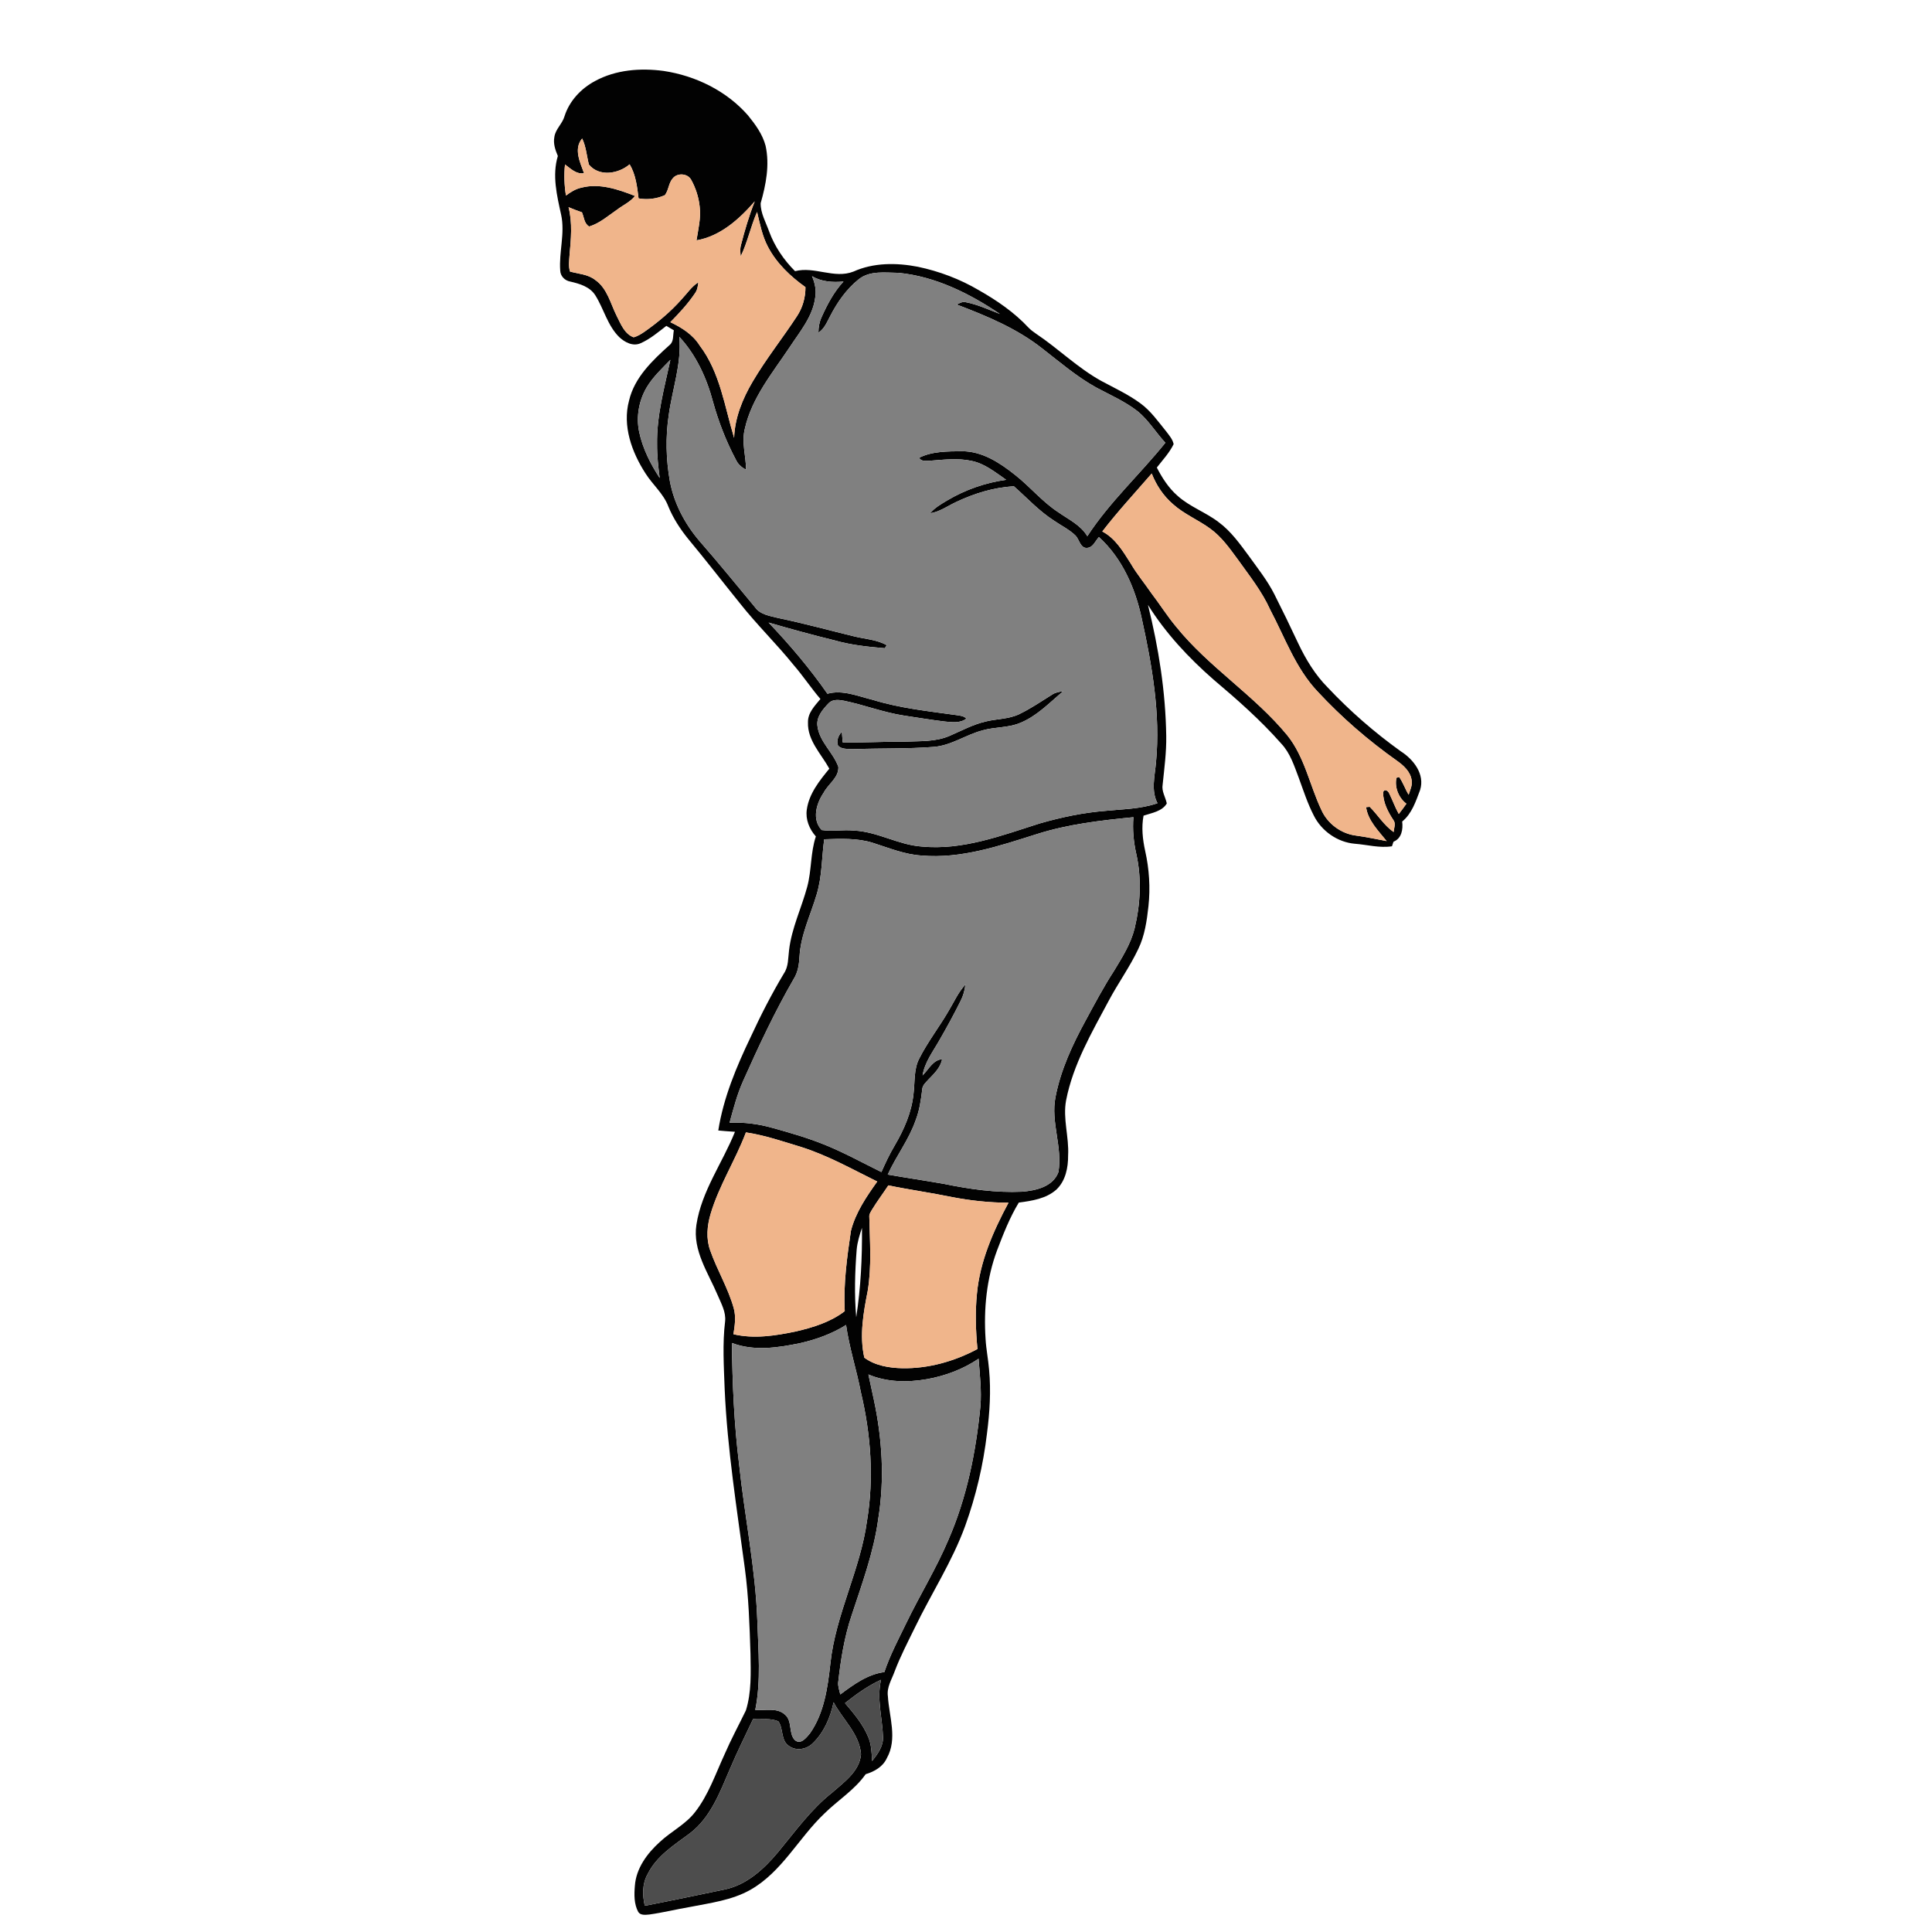 <?xml version="1.0" encoding="UTF-8" ?>
<!DOCTYPE svg PUBLIC "-//W3C//DTD SVG 1.1//EN" "http://www.w3.org/Graphics/SVG/1.1/DTD/svg11.dtd">
<svg width="1000pt" height="1000pt" viewBox="0 0 1000 1000" version="1.1" xmlns="http://www.w3.org/2000/svg">
	<g id="#020202ff">
		<path fill="#020202" opacity="1.00"
			d=" M 307.97 41.96 C 318.74 36.08 331.51 35.11 343.50 36.72 C 360.05 39.21 376.11 47.05 387.19 59.76 C 390.99 64.44 394.69 69.51 396.26 75.42 C 398.45 85.35 396.47 95.56 393.72 105.17 C 393.63 110.35 396.42 115.04 398.10 119.82 C 400.96 127.59 405.68 134.54 411.52 140.36 C 421.58 137.73 431.77 144.46 441.72 140.58 C 452.12 135.88 464.05 135.94 475.07 138.08 C 486.16 140.40 496.92 144.47 506.69 150.23 C 516.02 155.54 525.03 161.70 532.37 169.60 C 533.53 170.79 534.88 171.79 536.26 172.73 C 547.79 180.44 557.75 190.37 569.93 197.12 C 576.79 200.82 583.93 204.10 590.23 208.73 C 595.65 212.67 599.50 218.24 603.68 223.37 C 605.18 225.37 606.96 227.36 607.47 229.89 C 605.29 234.39 601.81 238.08 598.77 242.00 C 601.54 247.38 604.88 252.59 609.48 256.61 C 615.82 262.33 624.10 265.13 630.82 270.31 C 637.13 274.97 641.72 281.44 646.34 287.68 C 650.95 294.12 655.93 300.36 659.54 307.45 C 663.82 315.91 667.96 324.44 671.97 333.03 C 675.90 341.30 680.71 349.28 687.20 355.81 C 698.70 368.03 711.41 379.10 725.04 388.88 C 731.61 393.04 737.63 400.74 735.04 408.91 C 732.83 414.76 730.80 421.12 725.77 425.22 C 726.26 429.28 725.52 433.96 721.26 435.68 C 721.07 436.27 720.67 437.44 720.48 438.03 C 714.03 439.04 707.65 437.21 701.25 436.72 C 692.25 435.95 683.96 430.11 679.98 422.04 C 676.78 415.84 674.65 409.18 672.26 402.66 C 669.88 396.43 667.85 389.82 663.16 384.87 C 652.54 372.81 640.44 362.15 628.18 351.80 C 615.21 340.46 603.33 327.75 594.18 313.09 C 599.70 335.28 603.31 358.04 603.64 380.93 C 603.78 389.36 602.64 397.70 601.79 406.06 C 601.14 409.55 603.27 412.58 603.93 415.87 C 601.48 420.01 596.12 420.77 591.90 422.18 C 590.74 428.25 591.43 434.48 592.75 440.47 C 594.84 449.84 595.47 459.54 594.43 469.09 C 593.60 476.61 592.52 484.29 589.18 491.17 C 584.79 500.48 578.73 508.86 573.90 517.93 C 565.09 534.43 555.43 550.95 551.81 569.54 C 550.04 579.04 553.39 588.49 552.85 598.02 C 552.91 604.35 551.54 611.26 546.75 615.76 C 541.44 620.46 534.10 621.56 527.33 622.45 C 522.61 630.23 519.30 638.74 516.07 647.21 C 510.63 661.78 509.11 677.58 510.13 693.03 C 510.43 698.38 511.52 703.64 511.95 708.99 C 512.98 720.00 512.27 731.09 510.85 742.03 C 508.92 758.32 505.13 774.40 499.57 789.83 C 492.85 808.28 482.05 824.81 473.54 842.42 C 469.89 849.90 466.02 857.30 463.07 865.10 C 461.57 869.29 458.88 873.34 459.57 877.99 C 460.21 888.56 464.65 900.07 459.02 910.02 C 457.00 914.48 452.57 916.97 448.07 918.32 C 442.33 926.48 433.71 931.77 426.70 938.68 C 413.35 951.32 404.74 968.95 388.31 978.22 C 378.71 983.61 367.61 984.97 356.98 987.07 C 349.99 988.26 343.10 989.98 336.08 990.95 C 334.18 991.11 331.57 991.50 330.36 989.63 C 328.13 985.50 328.22 980.62 328.61 976.08 C 329.25 967.04 334.98 959.29 341.51 953.41 C 347.36 947.92 354.89 944.31 359.83 937.85 C 366.74 928.96 370.36 918.16 375.03 908.05 C 378.38 900.31 382.40 892.87 386.08 885.30 C 389.02 875.85 388.61 865.80 388.45 856.03 C 387.98 841.28 387.51 826.50 385.54 811.86 C 381.42 781.02 376.47 750.21 375.09 719.08 C 374.68 707.36 373.89 695.56 375.32 683.88 C 375.81 679.11 373.34 674.78 371.54 670.55 C 366.62 658.85 358.41 647.28 360.46 633.94 C 363.13 616.47 373.97 601.92 380.42 585.81 C 377.53 585.62 374.65 585.43 371.78 585.14 C 374.46 568.10 381.21 552.07 388.62 536.61 C 393.81 525.37 399.47 514.36 405.82 503.74 C 408.17 500.22 407.89 495.87 408.41 491.86 C 409.72 480.45 414.86 469.99 417.82 459.00 C 420.12 450.45 419.47 441.37 422.29 432.94 C 418.93 429.18 416.85 424.13 417.60 419.04 C 418.75 410.80 424.15 404.10 429.26 397.87 C 425.07 390.22 417.89 383.26 418.21 373.95 C 418.05 368.99 421.73 365.33 424.65 361.79 C 419.78 356.09 415.65 349.83 410.75 344.17 C 401.85 333.14 391.63 323.25 382.86 312.11 C 373.92 301.05 365.23 289.78 356.13 278.84 C 352.00 273.73 348.39 268.17 345.90 262.07 C 343.41 255.47 337.77 250.86 334.08 244.99 C 327.01 234.02 322.07 220.44 325.59 207.36 C 328.40 195.34 337.74 186.53 346.58 178.59 C 348.85 176.77 348.24 173.52 348.79 170.97 C 347.50 170.20 346.20 169.43 344.91 168.67 C 340.67 171.91 336.55 175.46 331.63 177.63 C 327.68 179.47 323.39 177.19 320.50 174.47 C 314.45 168.50 312.55 159.88 308.14 152.86 C 305.30 148.38 299.99 146.85 295.13 145.73 C 292.33 145.23 290.06 142.92 289.97 140.02 C 289.26 130.39 292.53 120.73 290.44 111.14 C 288.27 101.23 285.71 90.77 288.74 80.74 C 287.43 77.65 286.27 74.31 286.94 70.91 C 287.50 66.80 291.10 64.06 292.20 60.15 C 294.71 52.24 300.73 45.83 307.97 41.96 M 302.29 89.65 C 298.31 90.31 295.37 87.29 292.45 85.13 C 291.87 90.48 292.09 95.89 292.93 101.21 C 295.36 99.42 297.96 97.75 300.96 97.13 C 310.35 94.69 319.97 98.02 328.67 101.42 C 326.25 104.56 322.50 106.14 319.43 108.50 C 314.80 111.67 310.42 115.58 304.98 117.24 C 302.36 115.81 302.31 112.36 301.21 109.89 C 298.87 109.08 296.56 108.20 294.28 107.24 C 296.36 115.37 295.54 123.82 294.79 132.06 C 294.63 134.88 294.16 137.81 295.04 140.56 C 299.43 141.78 304.32 141.94 308.04 144.87 C 314.37 149.23 315.98 157.17 319.26 163.64 C 321.37 167.76 323.26 172.89 328.00 174.59 C 330.02 174.02 331.83 172.91 333.55 171.73 C 340.57 166.81 347.18 161.27 352.86 154.84 C 355.67 151.88 357.94 148.32 361.47 146.12 C 361.23 148.08 360.95 150.13 359.75 151.77 C 356.08 157.24 351.57 162.08 346.97 166.76 C 352.87 169.54 358.62 173.18 362.15 178.83 C 372.70 192.70 375.05 210.40 379.98 226.63 C 380.32 216.27 384.34 206.41 389.54 197.58 C 396.49 185.76 405.08 175.02 412.58 163.56 C 415.47 159.13 416.94 153.90 416.90 148.62 C 409.09 143.06 401.91 136.24 397.44 127.65 C 394.49 122.05 393.31 115.78 391.86 109.69 C 388.56 117.18 386.96 125.31 383.40 132.67 C 383.18 130.75 382.98 128.78 383.51 126.89 C 385.48 119.21 387.73 111.59 390.66 104.22 C 382.68 113.41 372.90 122.24 360.51 124.41 C 361.40 118.66 362.87 112.90 362.16 107.03 C 361.67 102.18 360.14 97.41 357.80 93.14 C 356.03 89.73 350.68 89.34 348.28 92.24 C 346.02 94.71 346.15 98.43 344.13 101.02 C 339.94 102.91 335.03 103.52 330.52 102.69 C 329.78 96.64 329.09 90.41 325.90 85.05 C 320.12 90.01 310.13 91.64 304.82 85.19 C 303.65 80.70 303.38 75.93 301.32 71.69 C 296.79 77.05 300.27 84.02 302.29 89.65 M 444.55 144.50 C 438.14 149.59 433.36 156.47 429.65 163.70 C 428.02 166.78 426.66 170.20 423.62 172.19 C 423.61 169.47 424.06 166.74 425.21 164.26 C 428.17 157.63 431.62 151.08 436.60 145.72 C 431.03 146.26 425.20 145.88 420.29 142.94 C 421.78 146.43 422.65 150.26 421.95 154.06 C 420.67 163.88 414.00 171.67 408.75 179.67 C 399.87 193.01 389.12 205.87 385.54 221.87 C 383.74 228.93 386.13 236.06 386.17 243.16 C 383.98 241.98 382.01 240.37 380.95 238.06 C 375.89 228.54 371.94 218.43 369.06 208.03 C 365.80 195.73 360.35 183.73 351.60 174.33 C 352.90 188.17 347.98 201.41 346.13 214.95 C 344.45 226.22 344.73 237.76 346.71 248.97 C 348.83 260.47 354.46 271.12 362.01 279.98 C 371.82 291.21 381.24 302.76 390.75 314.24 C 393.52 318.21 398.62 318.81 402.96 319.92 C 416.08 322.64 429.01 326.21 442.04 329.37 C 447.70 330.78 453.83 331.02 458.99 333.96 C 458.73 334.35 458.21 335.13 457.95 335.52 C 449.17 334.79 440.30 333.85 431.80 331.40 C 420.40 328.63 409.09 325.49 397.82 322.24 C 408.81 333.79 419.15 345.97 428.27 359.07 C 436.21 356.89 444.04 360.37 451.67 362.21 C 465.79 366.58 480.53 368.10 495.10 370.14 C 496.89 370.40 498.85 370.54 500.21 371.94 C 496.97 374.48 492.68 373.81 488.90 373.45 C 481.92 372.61 474.99 371.44 468.04 370.41 C 457.44 368.81 447.38 364.88 436.91 362.71 C 434.28 362.21 431.01 361.81 428.96 363.93 C 425.84 367.21 422.29 371.21 423.16 376.12 C 424.30 384.15 431.36 389.56 433.95 396.98 C 434.17 402.55 428.68 405.78 426.33 410.30 C 422.54 415.86 420.13 424.11 425.29 429.63 C 430.80 430.46 436.42 429.34 441.96 429.90 C 454.15 430.41 464.90 437.31 477.04 438.16 C 498.18 440.22 518.43 432.47 538.22 426.19 C 549.31 423.01 560.68 420.60 572.20 419.70 C 581.21 418.77 590.46 418.76 599.11 415.74 C 595.67 409.10 597.75 401.61 598.34 394.58 C 600.72 369.52 596.32 344.45 590.95 320.05 C 587.62 304.41 580.81 288.88 568.79 277.98 C 567.01 279.88 565.82 283.18 563.04 283.55 C 559.23 284.18 558.76 279.39 556.74 277.25 C 553.47 274.06 549.27 272.06 545.54 269.48 C 537.83 264.54 531.63 257.74 524.81 251.72 C 514.38 252.25 504.26 255.41 494.86 259.85 C 490.44 261.92 486.37 264.94 481.43 265.68 C 483.78 262.81 487.03 260.97 490.16 259.09 C 499.52 253.50 510.00 249.84 520.80 248.34 C 515.20 244.51 509.72 239.93 502.90 238.57 C 495.66 236.97 488.26 237.98 480.97 238.50 C 479.15 238.50 476.78 238.96 475.75 236.93 C 482.56 233.51 490.53 233.64 497.98 233.56 C 508.43 233.56 517.46 239.49 525.32 245.75 C 533.16 251.87 539.50 259.77 547.89 265.20 C 553.15 268.90 559.40 271.79 562.80 277.54 C 574.30 259.86 590.03 245.54 603.19 229.17 C 598.29 223.91 594.54 217.59 588.98 212.97 C 582.41 207.84 574.71 204.47 567.39 200.57 C 557.33 194.99 548.58 187.45 539.53 180.43 C 526.36 170.02 510.69 163.51 495.13 157.61 C 496.60 157.00 498.11 155.96 499.80 156.40 C 505.99 157.57 511.74 160.30 517.60 162.52 C 501.86 151.91 484.19 143.08 465.07 141.22 C 458.20 141.18 450.35 139.93 444.55 144.50 M 334.65 200.63 C 330.67 207.47 329.21 215.77 330.83 223.54 C 332.65 232.13 336.67 240.10 341.45 247.41 C 340.71 241.63 340.06 235.83 340.10 230.00 C 339.83 215.11 343.90 200.67 346.99 186.24 C 342.60 190.78 337.88 195.14 334.65 200.63 M 570.55 275.09 C 577.34 278.63 581.30 285.42 585.26 291.66 C 588.38 297.07 592.42 301.86 595.93 307.01 C 600.30 312.70 604.10 318.82 608.71 324.33 C 625.65 345.35 649.18 359.77 666.31 380.61 C 675.31 391.84 677.87 406.37 683.91 419.13 C 687.05 426.28 694.11 431.54 701.87 432.50 C 707.20 433.19 712.45 434.37 717.73 435.34 C 713.50 430.04 708.06 424.77 707.09 417.78 C 707.56 417.74 708.50 417.65 708.97 417.61 C 713.20 421.85 716.35 427.19 721.36 430.68 C 721.47 428.67 722.58 426.37 721.28 424.56 C 718.40 420.25 715.84 415.30 715.89 410.00 C 716.70 408.05 718.56 409.36 719.10 410.75 C 720.81 414.23 722.10 417.92 724.01 421.31 C 725.38 419.58 726.70 417.81 727.95 416.00 C 723.94 413.03 721.71 407.39 722.82 402.59 L 724.19 402.17 C 726.22 405.00 727.29 408.38 729.11 411.36 C 729.84 408.94 731.15 406.50 730.67 403.90 C 730.10 399.47 726.56 396.25 723.11 393.80 C 708.23 383.29 694.40 371.32 682.01 357.96 C 670.61 345.93 665.08 330.01 657.46 315.60 C 653.18 306.08 646.63 297.90 640.61 289.46 C 636.42 283.77 632.25 277.85 626.45 273.66 C 620.21 269.08 612.86 266.13 607.07 260.90 C 602.16 256.65 598.48 251.12 596.13 245.09 C 587.53 255.02 578.57 264.67 570.55 275.09 M 536.63 431.74 C 517.35 437.81 497.53 444.63 477.00 442.83 C 468.26 442.28 460.13 438.92 451.89 436.29 C 443.72 433.69 435.06 434.15 426.61 434.41 C 425.32 443.84 425.52 453.53 422.78 462.72 C 419.64 473.44 414.48 483.73 413.83 495.05 C 413.62 499.08 413.04 503.21 410.83 506.69 C 400.98 523.75 392.63 541.61 384.61 559.59 C 381.51 566.50 379.64 573.86 377.62 581.13 C 385.20 580.77 392.77 581.77 400.05 583.85 C 409.03 586.34 418.00 588.94 426.65 592.43 C 436.81 596.51 446.39 601.83 456.21 606.65 C 458.28 602.00 460.42 597.39 463.03 593.01 C 467.89 584.74 471.90 575.71 472.84 566.06 C 473.61 559.97 472.89 553.47 475.83 547.84 C 480.24 539.16 486.28 531.44 491.13 523.02 C 493.87 518.48 496.02 513.51 499.71 509.60 C 499.35 512.55 498.57 515.45 497.20 518.09 C 493.79 524.95 490.12 531.68 486.29 538.32 C 482.98 544.21 478.63 549.76 477.53 556.62 C 480.68 553.58 482.77 548.71 487.64 548.21 C 486.83 552.57 483.56 555.65 480.63 558.69 C 479.27 560.23 477.41 561.70 477.34 563.94 C 476.68 569.34 475.93 574.77 473.93 579.87 C 470.48 589.90 463.84 598.34 459.50 607.96 C 469.10 609.63 478.75 611.06 488.35 612.73 C 501.71 615.48 515.35 617.45 529.02 616.82 C 536.20 616.24 545.05 614.26 547.84 606.66 C 550.05 593.69 543.73 580.78 546.33 567.79 C 549.04 553.70 555.18 540.58 562.00 528.06 C 566.67 519.46 571.23 510.79 576.57 502.59 C 580.79 495.62 585.27 488.58 587.26 480.59 C 590.28 468.01 590.98 454.73 588.15 442.05 C 586.74 435.80 586.13 429.37 586.66 422.98 C 569.80 424.65 552.85 426.57 536.63 431.74 M 386.09 586.13 C 380.66 600.53 372.16 613.61 367.78 628.42 C 366.01 634.47 365.39 641.11 367.58 647.15 C 371.14 657.39 376.94 666.76 379.82 677.26 C 380.99 681.65 380.34 686.19 379.63 690.59 C 390.28 693.11 401.38 691.37 411.93 689.16 C 420.85 687.08 429.89 684.31 437.24 678.65 C 436.49 664.71 438.41 650.84 440.43 637.10 C 442.84 627.65 448.45 619.40 454.06 611.56 C 441.09 605.18 428.42 598.00 414.56 593.64 C 405.17 590.81 395.83 587.57 386.09 586.13 M 451.25 626.29 C 450.65 627.38 449.82 628.49 449.95 629.81 C 450.24 642.60 451.23 655.51 449.12 668.20 C 446.90 679.50 444.78 691.30 447.37 702.73 C 453.02 706.88 460.16 708.02 467.00 708.19 C 480.57 708.43 494.00 704.63 505.92 698.26 C 505.02 688.70 504.71 679.07 505.67 669.50 C 507.24 652.79 514.15 637.15 521.99 622.52 C 512.20 622.51 502.43 621.45 492.82 619.61 C 481.86 617.34 470.76 615.83 459.81 613.55 C 457.00 617.83 453.89 621.91 451.25 626.29 M 443.41 646.86 C 442.50 658.48 442.16 670.17 443.18 681.81 C 445.54 666.50 446.29 651.02 446.16 635.54 C 444.91 639.22 443.75 642.97 443.41 646.86 M 414.24 695.19 C 402.68 697.60 390.18 699.47 378.84 695.12 C 379.06 716.07 379.98 737.04 382.55 757.85 C 385.41 784.94 391.05 811.73 392.00 839.01 C 392.48 854.35 393.98 869.88 390.93 885.06 C 396.06 885.48 402.27 883.66 406.42 887.60 C 410.22 890.96 408.06 897.10 411.36 900.62 C 414.46 903.33 417.36 899.42 419.25 897.17 C 426.61 886.64 428.41 873.55 429.79 861.09 C 432.50 835.51 445.40 812.43 448.79 786.99 C 452.42 764.94 450.73 742.29 445.59 720.62 C 443.35 708.94 439.58 697.59 437.92 685.80 C 430.68 690.34 422.56 693.30 414.24 695.19 M 479.85 713.84 C 469.76 715.61 459.04 715.49 449.48 711.42 C 450.44 715.76 451.35 720.11 452.30 724.46 C 456.62 744.64 457.93 765.60 454.60 786.04 C 452.30 803.25 446.23 819.59 440.84 836.00 C 437.00 847.33 435.14 859.19 433.83 871.04 C 433.75 873.08 434.50 875.05 434.93 877.04 C 441.77 871.95 449.03 866.59 457.73 865.47 C 460.68 856.63 465.08 848.40 469.12 840.04 C 476.13 825.55 484.63 811.81 490.91 796.97 C 500.43 775.16 505.14 751.57 507.45 727.98 C 508.14 719.74 507.12 711.49 506.51 703.28 C 498.52 708.68 489.33 712.14 479.85 713.84 M 437.37 881.52 C 442.05 886.97 446.79 892.61 449.51 899.34 C 451.10 903.19 451.14 907.41 451.43 911.50 C 454.24 907.90 457.25 903.89 457.04 899.07 C 456.73 889.20 453.69 879.33 456.02 869.46 C 449.24 872.55 443.20 876.92 437.37 881.52 M 431.47 881.08 C 429.80 888.99 426.46 896.81 420.52 902.47 C 417.29 905.52 412.04 906.42 408.33 903.69 C 404.06 900.85 405.57 894.85 402.94 891.04 C 398.93 889.08 394.13 890.18 389.81 889.76 C 385.73 898.38 381.47 906.93 377.77 915.73 C 372.61 927.72 367.78 940.83 356.99 949.00 C 348.86 955.01 339.76 960.73 335.17 970.14 C 332.38 975.11 332.50 981.01 333.75 986.42 C 347.56 983.75 361.33 980.84 375.10 977.99 C 386.51 975.62 395.48 967.34 402.73 958.66 C 411.60 947.96 419.76 936.47 430.78 927.80 C 436.91 922.40 444.96 916.82 445.66 907.96 C 444.83 897.37 436.16 890.01 431.47 881.08 Z" />
		<path fill="#020202" opacity="1.00"
			d=" M 544.63 359.49 C 546.34 358.34 548.40 358.08 550.38 357.74 C 543.29 363.62 536.79 370.61 528.10 374.15 C 521.96 376.77 515.10 376.20 508.75 377.98 C 499.98 380.23 492.30 385.98 483.09 386.61 C 469.76 387.65 456.37 387.25 443.02 387.73 C 439.96 387.41 436.16 388.33 433.78 385.95 C 432.72 383.32 434.04 380.67 435.74 378.67 C 435.90 380.53 436.04 382.39 436.17 384.26 C 446.78 384.47 457.38 383.82 467.98 383.89 C 475.93 383.51 484.29 384.11 491.73 380.78 C 497.80 378.15 503.70 374.95 510.19 373.45 C 515.97 372.02 522.18 372.26 527.63 369.60 C 533.57 366.72 539.05 362.98 544.63 359.49 Z" />
	</g>
	<g id="#f0b58bff">
		<path fill="#f0b58b" opacity="1.00"
			d=" M 302.29 89.65 C 300.27 84.02 296.79 77.05 301.32 71.69 C 303.38 75.93 303.65 80.70 304.82 85.19 C 310.13 91.64 320.12 90.01 325.90 85.05 C 329.09 90.41 329.78 96.64 330.52 102.69 C 335.03 103.52 339.94 102.91 344.13 101.02 C 346.15 98.43 346.02 94.71 348.28 92.24 C 350.68 89.34 356.03 89.73 357.80 93.14 C 360.14 97.41 361.67 102.18 362.16 107.03 C 362.87 112.90 361.40 118.66 360.51 124.41 C 372.90 122.24 382.68 113.41 390.66 104.22 C 387.73 111.59 385.48 119.21 383.51 126.89 C 382.98 128.78 383.18 130.75 383.40 132.67 C 386.96 125.31 388.56 117.18 391.86 109.69 C 393.31 115.78 394.49 122.05 397.44 127.65 C 401.91 136.24 409.09 143.06 416.90 148.62 C 416.94 153.90 415.47 159.13 412.58 163.56 C 405.08 175.02 396.49 185.76 389.54 197.58 C 384.34 206.41 380.32 216.27 379.98 226.63 C 375.05 210.40 372.70 192.70 362.15 178.83 C 358.62 173.18 352.87 169.54 346.97 166.76 C 351.57 162.08 356.08 157.24 359.75 151.77 C 360.95 150.13 361.23 148.08 361.47 146.12 C 357.94 148.32 355.67 151.88 352.86 154.84 C 347.18 161.27 340.57 166.81 333.55 171.73 C 331.83 172.91 330.02 174.02 328.00 174.59 C 323.26 172.89 321.37 167.76 319.26 163.64 C 315.98 157.17 314.37 149.23 308.04 144.87 C 304.32 141.94 299.43 141.78 295.04 140.56 C 294.16 137.81 294.63 134.88 294.79 132.06 C 295.54 123.82 296.36 115.37 294.28 107.24 C 296.56 108.20 298.87 109.08 301.21 109.89 C 302.31 112.36 302.36 115.81 304.98 117.24 C 310.42 115.58 314.80 111.67 319.43 108.50 C 322.50 106.14 326.25 104.56 328.67 101.42 C 319.97 98.02 310.35 94.69 300.96 97.13 C 297.96 97.75 295.36 99.42 292.93 101.21 C 292.09 95.89 291.87 90.48 292.45 85.13 C 295.37 87.29 298.31 90.31 302.29 89.65 Z" />
		<path fill="#f0b58b" opacity="1.00"
			d=" M 570.55 275.09 C 578.57 264.67 587.53 255.02 596.13 245.09 C 598.48 251.12 602.16 256.65 607.07 260.90 C 612.86 266.13 620.21 269.08 626.45 273.66 C 632.25 277.85 636.42 283.77 640.61 289.46 C 646.63 297.90 653.18 306.08 657.46 315.60 C 665.08 330.01 670.61 345.93 682.01 357.96 C 694.40 371.32 708.23 383.29 723.11 393.80 C 726.56 396.25 730.10 399.47 730.67 403.90 C 731.15 406.50 729.84 408.94 729.11 411.36 C 727.29 408.38 726.22 405.00 724.19 402.17 L 722.82 402.59 C 721.71 407.39 723.94 413.03 727.95 416.00 C 726.70 417.81 725.38 419.58 724.01 421.31 C 722.10 417.92 720.81 414.23 719.10 410.75 C 718.56 409.36 716.70 408.05 715.89 410.00 C 715.84 415.30 718.40 420.25 721.28 424.56 C 722.58 426.37 721.47 428.67 721.36 430.68 C 716.35 427.19 713.20 421.85 708.97 417.61 C 708.50 417.65 707.56 417.74 707.09 417.78 C 708.06 424.77 713.50 430.04 717.73 435.34 C 712.45 434.37 707.20 433.19 701.87 432.50 C 694.11 431.54 687.05 426.28 683.91 419.13 C 677.87 406.37 675.31 391.84 666.31 380.61 C 649.18 359.77 625.65 345.35 608.71 324.33 C 604.10 318.82 600.30 312.70 595.93 307.01 C 592.42 301.86 588.38 297.07 585.26 291.66 C 581.30 285.42 577.34 278.63 570.55 275.09 Z" />
		<path fill="#f0b58b" opacity="1.00"
			d=" M 386.09 586.13 C 395.83 587.57 405.17 590.81 414.56 593.64 C 428.42 598.00 441.09 605.18 454.06 611.56 C 448.45 619.40 442.84 627.65 440.43 637.10 C 438.41 650.84 436.49 664.71 437.24 678.65 C 429.89 684.31 420.85 687.08 411.93 689.16 C 401.38 691.37 390.28 693.11 379.63 690.59 C 380.34 686.19 380.99 681.65 379.82 677.26 C 376.94 666.76 371.14 657.39 367.58 647.15 C 365.39 641.11 366.01 634.47 367.78 628.42 C 372.16 613.61 380.66 600.53 386.09 586.13 Z" />
		<path fill="#f0b58b" opacity="1.00"
			d=" M 451.25 626.29 C 453.89 621.91 457.00 617.83 459.81 613.55 C 470.76 615.83 481.86 617.34 492.82 619.61 C 502.43 621.45 512.20 622.51 521.99 622.52 C 514.15 637.15 507.24 652.79 505.67 669.50 C 504.71 679.07 505.02 688.70 505.92 698.26 C 494.00 704.63 480.57 708.43 467.00 708.19 C 460.16 708.02 453.02 706.88 447.37 702.73 C 444.78 691.30 446.90 679.50 449.12 668.20 C 451.23 655.51 450.24 642.60 449.95 629.81 C 449.82 628.49 450.65 627.38 451.25 626.29 Z" />
	</g>
	<g id="#f11b27ff">
		<path fill="grey" opacity="1.00"
			d=" M 444.55 144.50 C 450.35 139.93 458.20 141.18 465.07 141.22 C 484.19 143.08 501.86 151.91 517.60 162.52 C 511.74 160.30 505.99 157.57 499.80 156.40 C 498.11 155.96 496.60 157.00 495.13 157.61 C 510.69 163.51 526.36 170.02 539.53 180.43 C 548.58 187.45 557.33 194.99 567.39 200.57 C 574.71 204.47 582.41 207.84 588.98 212.97 C 594.54 217.59 598.29 223.91 603.19 229.17 C 590.03 245.54 574.30 259.86 562.80 277.54 C 559.40 271.79 553.15 268.90 547.89 265.20 C 539.50 259.77 533.16 251.87 525.32 245.75 C 517.46 239.49 508.43 233.56 497.98 233.56 C 490.53 233.64 482.56 233.51 475.75 236.93 C 476.78 238.96 479.15 238.50 480.97 238.50 C 488.26 237.98 495.66 236.97 502.90 238.57 C 509.72 239.93 515.20 244.51 520.80 248.34 C 510.00 249.84 499.52 253.50 490.16 259.09 C 487.03 260.97 483.78 262.81 481.43 265.68 C 486.37 264.94 490.44 261.92 494.86 259.85 C 504.26 255.41 514.38 252.25 524.81 251.72 C 531.63 257.74 537.83 264.54 545.54 269.48 C 549.27 272.06 553.47 274.06 556.74 277.25 C 558.76 279.39 559.23 284.18 563.04 283.55 C 565.82 283.18 567.01 279.88 568.79 277.98 C 580.81 288.88 587.62 304.41 590.95 320.05 C 596.32 344.45 600.72 369.52 598.34 394.58 C 597.75 401.61 595.67 409.10 599.11 415.74 C 590.46 418.76 581.21 418.77 572.20 419.70 C 560.68 420.60 549.31 423.01 538.22 426.19 C 518.43 432.47 498.18 440.22 477.04 438.16 C 464.90 437.31 454.15 430.41 441.96 429.90 C 436.42 429.34 430.80 430.46 425.29 429.63 C 420.13 424.11 422.54 415.86 426.33 410.30 C 428.68 405.78 434.17 402.55 433.95 396.98 C 431.36 389.56 424.30 384.15 423.16 376.12 C 422.29 371.21 425.84 367.21 428.96 363.93 C 431.01 361.81 434.28 362.21 436.91 362.71 C 447.38 364.88 457.44 368.81 468.04 370.41 C 474.99 371.44 481.92 372.61 488.90 373.45 C 492.68 373.81 496.97 374.48 500.21 371.94 C 498.85 370.54 496.89 370.40 495.10 370.14 C 480.53 368.10 465.79 366.58 451.67 362.21 C 444.04 360.37 436.21 356.89 428.27 359.07 C 419.15 345.97 408.81 333.79 397.82 322.24 C 409.09 325.49 420.40 328.63 431.80 331.40 C 440.30 333.85 449.17 334.79 457.95 335.52 C 458.21 335.13 458.73 334.35 458.99 333.96 C 453.83 331.02 447.70 330.78 442.04 329.37 C 429.01 326.21 416.08 322.64 402.96 319.92 C 398.62 318.81 393.52 318.21 390.75 314.24 C 381.24 302.76 371.82 291.21 362.01 279.98 C 354.46 271.12 348.83 260.47 346.71 248.97 C 344.73 237.76 344.45 226.22 346.13 214.95 C 347.98 201.41 352.90 188.17 351.60 174.33 C 360.35 183.73 365.80 195.73 369.06 208.03 C 371.94 218.43 375.89 228.54 380.95 238.06 C 382.01 240.37 383.98 241.98 386.17 243.16 C 386.13 236.06 383.74 228.93 385.54 221.87 C 389.12 205.87 399.87 193.01 408.75 179.67 C 414.00 171.67 420.67 163.88 421.95 154.06 C 422.65 150.26 421.78 146.43 420.29 142.94 C 425.20 145.88 431.03 146.26 436.60 145.72 C 431.62 151.08 428.17 157.63 425.21 164.26 C 424.06 166.74 423.61 169.47 423.62 172.19 C 426.66 170.20 428.02 166.78 429.65 163.70 C 433.36 156.47 438.14 149.59 444.55 144.50 M 544.63 359.49 C 539.05 362.98 533.57 366.72 527.63 369.60 C 522.18 372.26 515.97 372.02 510.19 373.45 C 503.70 374.95 497.80 378.15 491.73 380.78 C 484.29 384.11 475.93 383.51 467.98 383.89 C 457.38 383.82 446.78 384.47 436.17 384.26 C 436.04 382.39 435.90 380.53 435.74 378.67 C 434.04 380.67 432.72 383.32 433.78 385.95 C 436.16 388.33 439.96 387.41 443.02 387.73 C 456.37 387.25 469.76 387.65 483.09 386.61 C 492.30 385.98 499.98 380.23 508.75 377.98 C 515.10 376.20 521.96 376.77 528.10 374.15 C 536.79 370.61 543.29 363.62 550.38 357.74 C 548.40 358.08 546.34 358.34 544.63 359.49 Z" />
		<path fill="grey" opacity="1.00"
			d=" M 334.65 200.63 C 337.88 195.14 342.60 190.78 346.99 186.24 C 343.90 200.67 339.83 215.11 340.10 230.00 C 340.06 235.83 340.71 241.63 341.45 247.41 C 336.67 240.10 332.65 232.13 330.83 223.54 C 329.21 215.77 330.67 207.47 334.65 200.63 Z" />
	</g>
	<g id="#2b3dcdff">
		<path fill="grey" opacity="1.00"
			d=" M 536.63 431.74 C 552.85 426.57 569.80 424.65 586.66 422.98 C 586.13 429.37 586.74 435.80 588.15 442.05 C 590.98 454.73 590.28 468.01 587.26 480.59 C 585.27 488.58 580.79 495.62 576.57 502.59 C 571.23 510.79 566.67 519.46 562.00 528.06 C 555.18 540.58 549.04 553.70 546.33 567.79 C 543.73 580.78 550.05 593.69 547.84 606.66 C 545.05 614.26 536.20 616.24 529.02 616.82 C 515.35 617.45 501.71 615.48 488.35 612.73 C 478.75 611.06 469.10 609.63 459.50 607.96 C 463.84 598.34 470.48 589.90 473.93 579.87 C 475.93 574.77 476.68 569.34 477.34 563.94 C 477.41 561.70 479.27 560.23 480.63 558.69 C 483.56 555.65 486.83 552.57 487.64 548.21 C 482.77 548.71 480.68 553.58 477.53 556.62 C 478.63 549.76 482.98 544.21 486.29 538.32 C 490.12 531.68 493.79 524.95 497.20 518.09 C 498.57 515.45 499.35 512.55 499.71 509.60 C 496.02 513.51 493.87 518.48 491.13 523.02 C 486.28 531.44 480.24 539.16 475.83 547.84 C 472.89 553.47 473.61 559.97 472.84 566.06 C 471.90 575.71 467.89 584.74 463.03 593.01 C 460.42 597.39 458.28 602.00 456.21 606.65 C 446.39 601.83 436.81 596.51 426.65 592.43 C 418.00 588.94 409.03 586.34 400.05 583.85 C 392.77 581.77 385.20 580.77 377.62 581.13 C 379.64 573.86 381.51 566.50 384.61 559.59 C 392.63 541.61 400.98 523.75 410.83 506.69 C 413.04 503.21 413.62 499.08 413.83 495.05 C 414.48 483.73 419.64 473.44 422.78 462.72 C 425.52 453.53 425.32 443.84 426.61 434.41 C 435.06 434.15 443.72 433.69 451.89 436.29 C 460.13 438.92 468.26 442.28 477.00 442.83 C 497.53 444.63 517.35 437.81 536.63 431.74 Z" />
		<path fill="grey" opacity="1.00"
			d=" M 414.24 695.19 C 422.56 693.30 430.68 690.34 437.92 685.80 C 439.58 697.59 443.35 708.94 445.59 720.62 C 450.73 742.29 452.42 764.94 448.79 786.99 C 445.40 812.43 432.50 835.51 429.79 861.09 C 428.41 873.55 426.61 886.64 419.25 897.17 C 417.36 899.42 414.46 903.33 411.36 900.62 C 408.06 897.10 410.22 890.96 406.42 887.60 C 402.27 883.66 396.06 885.48 390.93 885.06 C 393.98 869.88 392.48 854.35 392.00 839.01 C 391.05 811.73 385.41 784.94 382.55 757.85 C 379.98 737.04 379.06 716.07 378.84 695.12 C 390.18 699.47 402.68 697.60 414.24 695.19 Z" />
		<path fill="grey" opacity="1.00"
			d=" M 479.85 713.84 C 489.33 712.14 498.52 708.68 506.51 703.28 C 507.12 711.49 508.14 719.74 507.45 727.98 C 505.14 751.57 500.43 775.16 490.91 796.97 C 484.63 811.81 476.13 825.55 469.12 840.04 C 465.08 848.40 460.68 856.63 457.73 865.47 C 449.03 866.59 441.77 871.95 434.93 877.04 C 434.50 875.05 433.75 873.08 433.83 871.04 C 435.14 859.19 437.00 847.33 440.84 836.00 C 446.23 819.59 452.30 803.25 454.60 786.04 C 457.93 765.60 456.62 744.64 452.30 724.46 C 451.35 720.11 450.44 715.76 449.48 711.42 C 459.04 715.49 469.76 715.61 479.85 713.84 Z" />
	</g>
	<g id="#4d4d4dff">
		<path fill="#4d4d4d" opacity="1.00"
			d=" M 437.37 881.52 C 443.20 876.92 449.24 872.55 456.02 869.46 C 453.69 879.33 456.73 889.20 457.04 899.07 C 457.25 903.89 454.24 907.90 451.43 911.50 C 451.14 907.41 451.10 903.19 449.51 899.34 C 446.79 892.61 442.05 886.97 437.37 881.52 Z" />
		<path fill="#4d4d4d" opacity="1.00"
			d=" M 431.47 881.08 C 436.16 890.01 444.83 897.37 445.66 907.96 C 444.96 916.82 436.91 922.40 430.78 927.80 C 419.76 936.47 411.60 947.96 402.73 958.66 C 395.48 967.34 386.51 975.62 375.10 977.99 C 361.33 980.84 347.56 983.75 333.75 986.42 C 332.50 981.01 332.38 975.11 335.17 970.14 C 339.76 960.73 348.86 955.01 356.99 949.00 C 367.78 940.83 372.61 927.72 377.77 915.73 C 381.47 906.93 385.73 898.38 389.81 889.76 C 394.13 890.18 398.93 889.08 402.94 891.04 C 405.57 894.85 404.06 900.85 408.33 903.69 C 412.04 906.42 417.29 905.52 420.52 902.47 C 426.46 896.81 429.80 888.99 431.47 881.08 Z" />
	</g>
</svg>